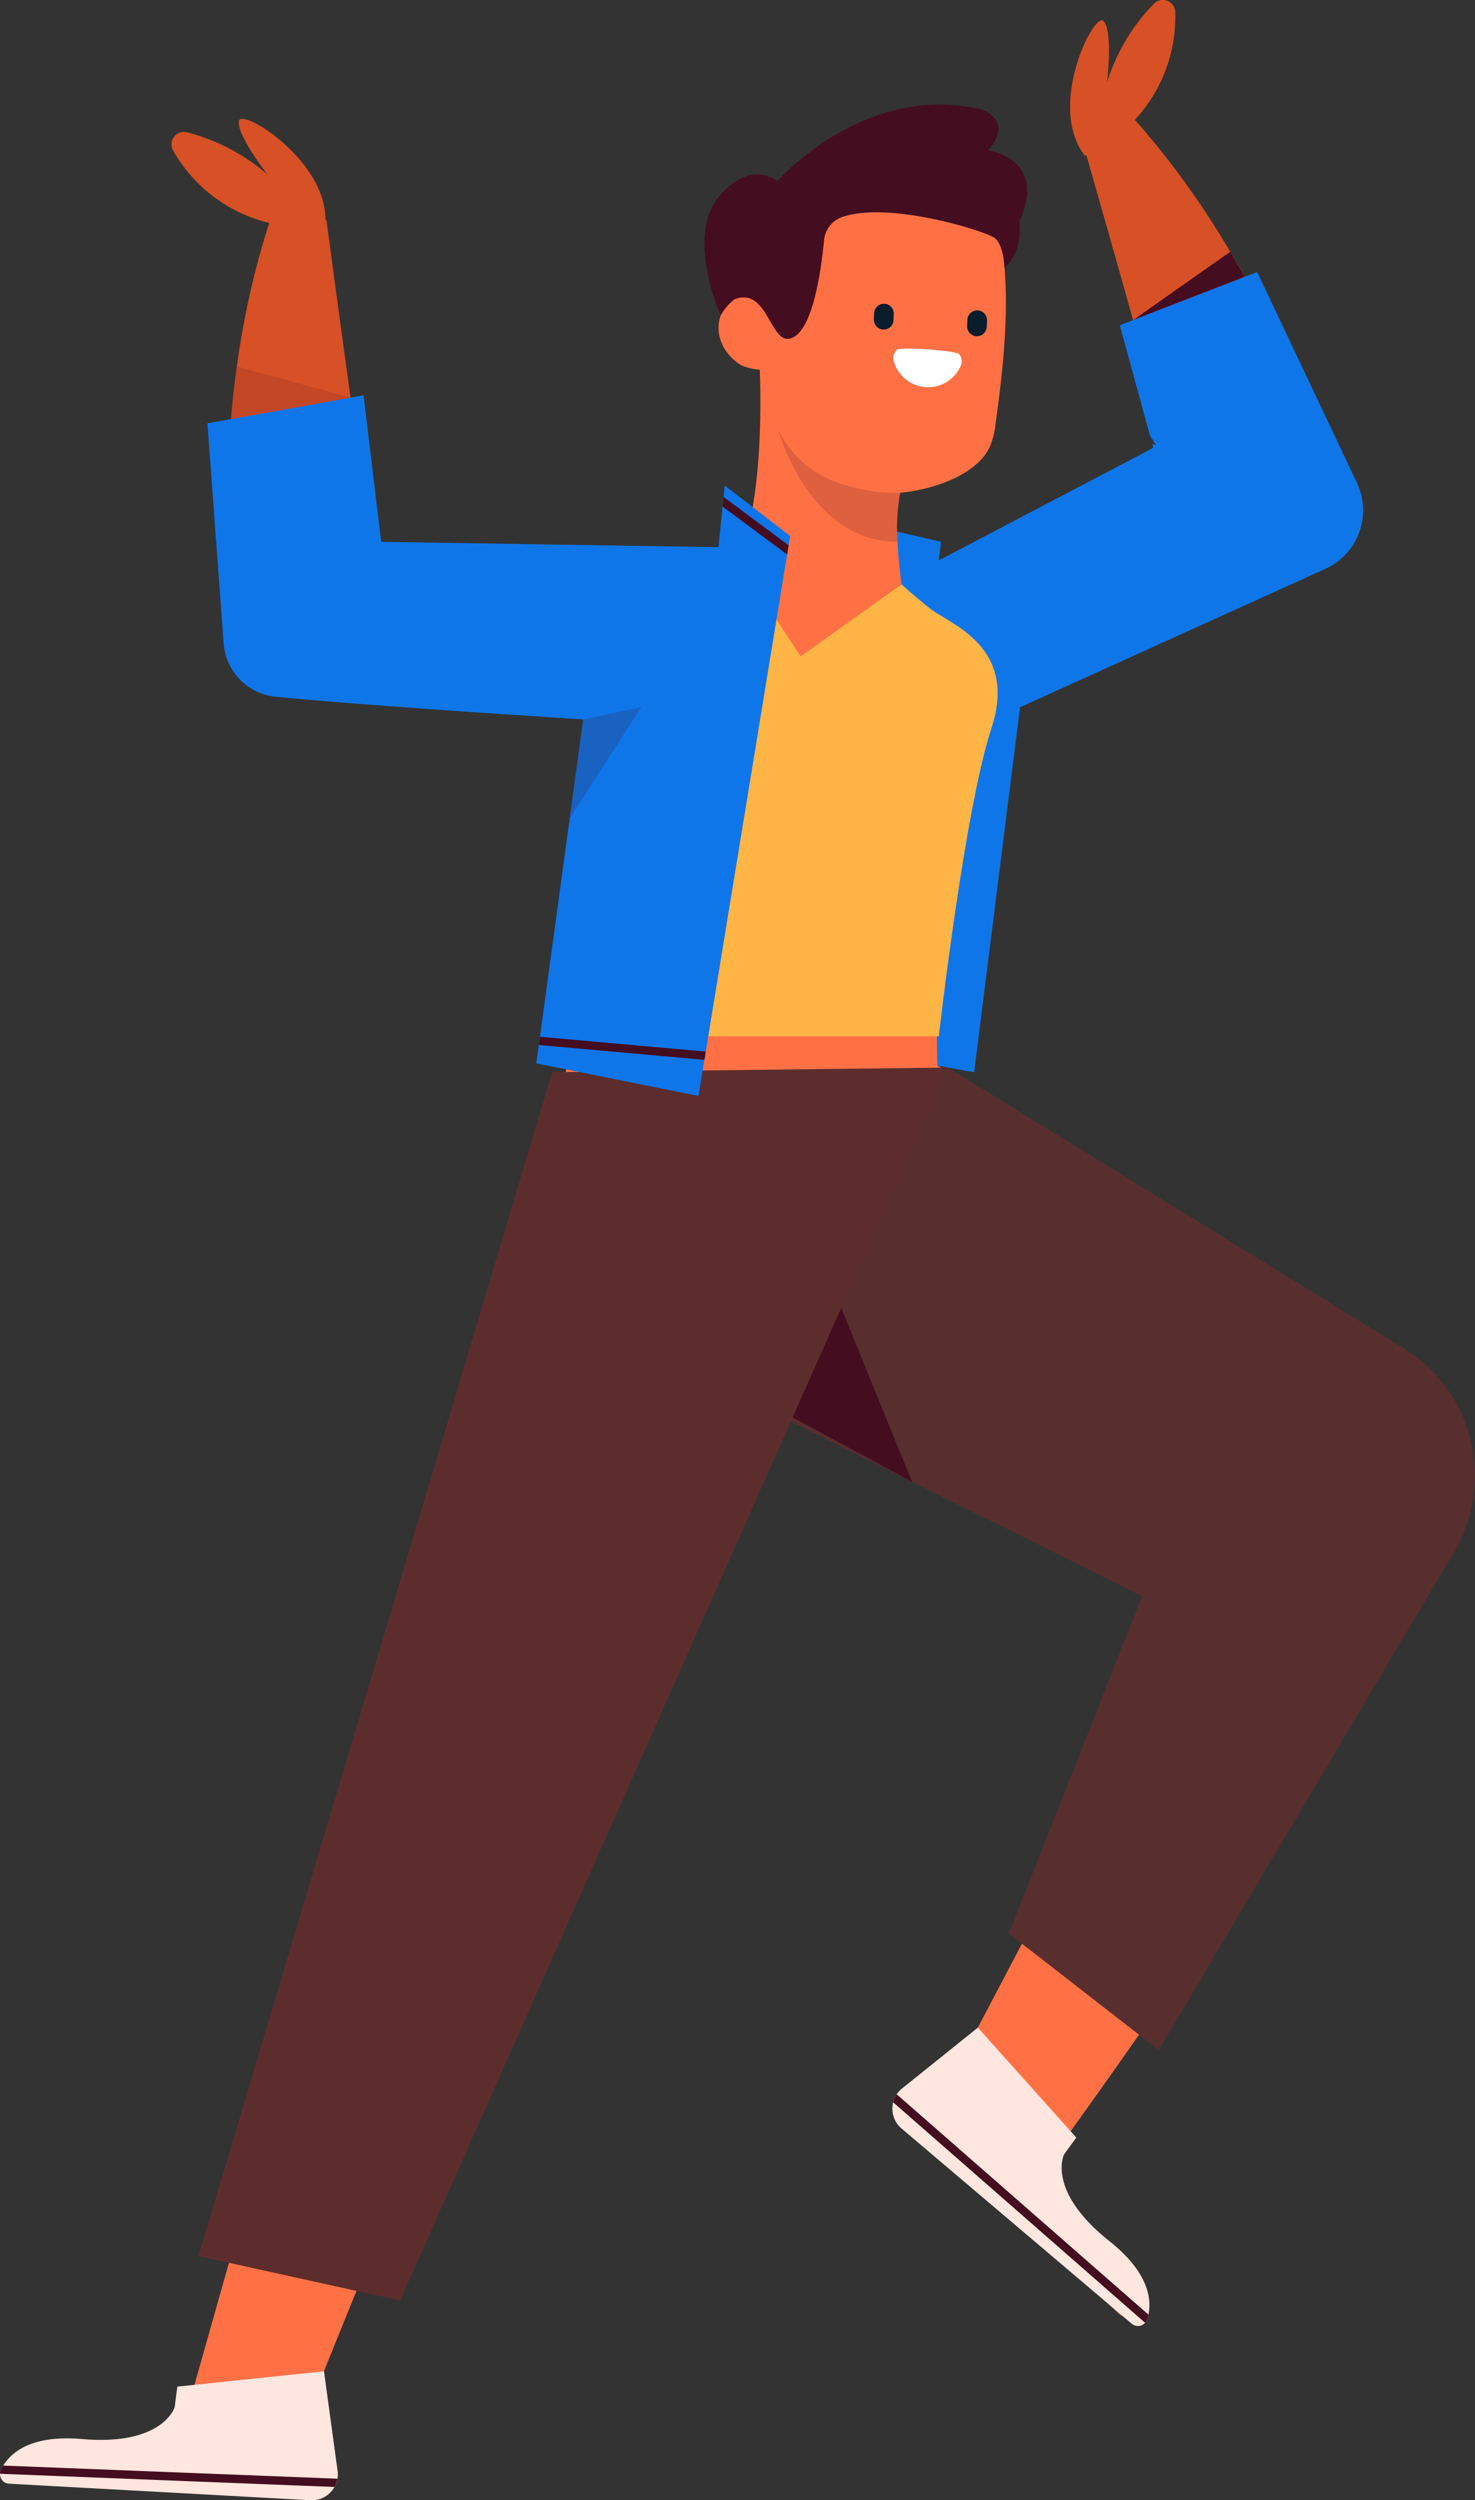<svg xmlns="http://www.w3.org/2000/svg" width="199" height="337.301" viewBox="0 0 199 337.301">
  <rect x="0" y="0" width="199" height="337.301" fill="#333333" stroke="none"/>
  <g id="Group_448" data-name="Group 448" transform="translate(-229 -403.654)">
    <g id="Group_439" data-name="Group 439" transform="translate(55.51 278.125)">
      <g id="Group_409" data-name="Group 409" transform="translate(173.49 259.313)">
        <g id="Group_401" data-name="Group 401" transform="translate(90.541 1.48)">
          <g id="Group_397" data-name="Group 397">
            <path id="Path_330" data-name="Path 330" d="M345.968,288.266c-14.4-13.281-47.268-41.4-82.888-56.886,0,0-13.266,11.092-17.791,26.615a23.754,23.754,0,0,0,12.987,28.229,259.941,259.941,0,0,0,40.454,14.647q2.912.769,5.878,1.456a62.272,62.272,0,0,1,10.7,3.763c.5.239,2.434.934,2.064,1.818-3.841,9.1-30.67,59.9-33.168,64.63l-.069-.045a23,23,0,0,0-7.225,6.517,2.829,2.829,0,0,0,.4,3.682l27.44,25.551a1.417,1.417,0,0,0,1.169.381,2.031,2.031,0,0,0,1.951-1.815,1.458,1.458,0,0,0-.642-1.338c-7.294-5.22-11.356-16.578-10.775-19.348,5.564-7.676,37.177-51.662,52.459-80.864A14.173,14.173,0,0,0,345.968,288.266Z" transform="translate(-244.343 -231.38)" fill="#ff7145"/>
            <g id="Group_395" data-name="Group 395" transform="translate(29.856 138.273)">
              <path id="Path_331" data-name="Path 331" d="M301.8,379.406a1.288,1.288,0,0,1-1.812.124l-31.037-26.323a3.5,3.5,0,0,1-1.135-3.542,3.61,3.61,0,0,1,.469-1.087,3.755,3.755,0,0,1,.887-.909l10.065-8.083,13.282,14.834-1.638,2.253s-2.5,4.885,6.149,11.756c5.192,4.142,5.671,7.7,5.221,9.877a4.624,4.624,0,0,1-.151.59A1.194,1.194,0,0,1,301.8,379.406Z" transform="translate(-267.707 -339.586)" fill="#ffe6de"/>
              <g id="Group_394" data-name="Group 394" transform="translate(0.108 8.991)">
                <path id="Path_332" data-name="Path 332" d="M301.775,377.451l-33.984-29.741a3.61,3.61,0,0,1,.469-1.087l33.966,29.728a4.624,4.624,0,0,1-.151.59A1.194,1.194,0,0,1,301.775,377.451Z" transform="translate(-267.791 -346.622)" fill="#450d20"/>
              </g>
            </g>
          </g>
          <g id="Group_400" data-name="Group 400" transform="translate(6.53 8.756)">
            <path id="Path_334" data-name="Path 334" d="M249.453,281.191l57.007,28.362-17.973,45.494,20.22,15.725,39.844-67.152a20.209,20.209,0,0,0-6.782-27.519l-61.478-37.87Z" transform="translate(-249.453 -238.232)" fill="#582e2e"/>
            <g id="Group_398" data-name="Group 398" transform="translate(9.862 31.142)">
              <path id="Path_335" data-name="Path 335" d="M257.171,278.653,263.21,262.6l10.074,24.741Z" transform="translate(-257.171 -262.602)" fill="#450d20"/>
            </g>
          </g>
        </g>
        <g id="Group_408" data-name="Group 408">
          <g id="Group_405" data-name="Group 405">
            <path id="Path_337" data-name="Path 337" d="M266.784,230.222l-15.577,4.728L198.255,422.236c-2.193,1.349-13.033,6.8-21.717,5.437a1.506,1.506,0,0,0-1.444.523,2.1,2.1,0,0,0,.124,2.751,1.47,1.47,0,0,0,1.137.567l38.757,1.052a2.923,2.923,0,0,0,2.965-2.423c.291-1.68-1.843-6.384-2.737-9.966,1.77-4.622,49.266-121.477,60.847-146.732C287.724,248.287,266.784,230.222,266.784,230.222Z" transform="translate(-173.17 -230.222)" fill="#ff7145"/>
            <g id="Group_403" data-name="Group 403" transform="translate(0 186.116)">
              <path id="Path_338" data-name="Path 338" d="M173.491,389.695a1.289,1.289,0,0,0,1.232,1.337l40.634,2.232a3.5,3.5,0,0,0,3.259-1.792,3.578,3.578,0,0,0,.408-1.112,3.762,3.762,0,0,0-.018-1.27L217.2,375.867l-19.784,2.07-.359,2.763s-1.541,5.269-12.549,4.306c-6.618-.564-9.412,1.688-10.582,3.581a4.405,4.405,0,0,0-.3.532A1.174,1.174,0,0,0,173.491,389.695Z" transform="translate(-173.49 -375.867)" fill="#ffe6de"/>
              <g id="Group_402" data-name="Group 402" transform="translate(0 12.72)">
                <path id="Path_339" data-name="Path 339" d="M173.491,386.929l45.124,1.778a3.578,3.578,0,0,0,.408-1.112l-45.1-1.774a4.405,4.405,0,0,0-.3.532A1.174,1.174,0,0,0,173.491,386.929Z" transform="translate(-173.49 -385.821)" fill="#450d20"/>
              </g>
            </g>
          </g>
          <g id="Group_407" data-name="Group 407" transform="translate(26.771 10.235)">
            <path id="Path_341" data-name="Path 341" d="M242.165,238.865l53.413-.633L221.648,404.566l-27.208-5.991Z" transform="translate(-194.44 -238.232)" fill="#5d2d2d"/>
          </g>
        </g>
      </g>
      <g id="Group_416" data-name="Group 416" transform="translate(268.537 139.641)">
        <path id="Path_342" data-name="Path 342" d="M286.9,150.528c-1.89-7.551-14.731-12.015-24.938-5.178-4.742,3.177-6.49,9.8-7.012,15.98a3.281,3.281,0,0,0-.525-.3,3.858,3.858,0,0,0-4.654,2.16,5.113,5.113,0,0,0,.123,4.3,6.431,6.431,0,0,0,2.6,2.788,8.257,8.257,0,0,0,2.464.562,18.722,18.722,0,0,0,4.811,11.2,16.935,16.935,0,0,0,13.829,5.418c4.085-.323,10.3-2.131,12.285-6.08a10.527,10.527,0,0,0,.855-3.325C287.936,169.365,289.058,159.16,286.9,150.528Z" transform="translate(-247.458 -135.072)" fill="#ff7145"/>
        <path id="Path_351" data-name="Path 351" d="M266.49,151.72A3.677,3.677,0,0,0,264,154.87c-.335,3.547-1.352,11.3-3.931,12.965-3.37,2.176-3.358-6.885-8.173-4.988a7.35,7.35,0,0,0-1.854,2.18s-4.7-10.6-.285-15.938,7.925-2.177,7.925-2.177,11.676-13.409,27.532-9.688c0,0,4.549,1.447.9,5.532,0,0,8.146,1.035,4.214,9.616,0,0,.666,3.881-1.983,6.2,0,0-.1-3.068-1.325-4C285.827,153.66,272.925,149.574,266.49,151.72Z" transform="translate(-247.869 -136.572)" fill="#450d20"/>
      </g>
      <g id="Group_438" data-name="Group 438" transform="translate(196.614 125.529)">
        <g id="Group_422" data-name="Group 422" transform="translate(90.559)">
          <g id="Group_418" data-name="Group 418" transform="translate(2.108)">
            <path id="Path_352" data-name="Path 352" d="M327.7,189.361c-1.217-3.633-2.583-7.348-4.121-11.091C318.4,165.677,311.285,152.8,301.421,141.7a20.46,20.46,0,0,0,5.45-14.526,1.677,1.677,0,0,0-2.891-1.127,26.624,26.624,0,0,0-6.308,10.56s.8-6.683-.442-8.213-7.763,11.438-2.553,18.141c0,0,.074-.028.2-.082,1.6,5.582,6.543,22.9,11.488,40.967-12.93,6.8-25.117,13.034-31.7,15.943a33.412,33.412,0,0,0-7.192,4.159,8.7,8.7,0,0,0,3.542,15.4c2.86.571,6.576.332,11.341-1.6a262.267,262.267,0,0,0,29.427-13.718c3.965-2.193,8.063-4.63,12.187-7.327A9.447,9.447,0,0,0,327.7,189.361Z" transform="translate(-264.102 -125.529)" fill="#d85025"/>
            <g id="Group_417" data-name="Group 417" transform="translate(37.076 33.959)">
              <path id="Path_353" data-name="Path 353" d="M293.116,161.333l13.115-9.229,1.937,3.39Z" transform="translate(-293.116 -152.104)" fill="#450d20"/>
            </g>
          </g>
          <g id="Group_421" data-name="Group 421" transform="translate(0 36.694)">
            <path id="Path_354" data-name="Path 354" d="M327.582,194.289l-50.447,22.87A10.391,10.391,0,0,1,262.476,207l.1-1.517a10.418,10.418,0,0,1,5.55-8.5l35.282-18.513.394-.2.572-.3-.124-.472.461.089-.809-1.337-4.055-14.816,18.534-7.189,13.457,28.442A8.663,8.663,0,0,1,327.582,194.289Z" transform="translate(-262.453 -154.244)" fill="#0f76ea"/>
            <g id="Group_419" data-name="Group 419" transform="translate(40.956 23.252)">
              <path id="Path_355" data-name="Path 355" d="M299.109,173.2l-.225,1.1-2.3-.472-1.494-.292-.584-.124.393-.2.573-.3-.124-.472.461.09Z" transform="translate(-294.503 -172.44)" fill="#0f76ea"/>
            </g>
            <g id="Group_420" data-name="Group 420" transform="translate(41.35 23.252)">
              <path id="Path_356" data-name="Path 356" d="M297.338,175.248l-.966.573-1.37-2.28-.191-.326.573-.3-.124-.472.461.09.775,1.3Z" transform="translate(-294.811 -172.44)" fill="#0f76ea"/>
            </g>
          </g>
        </g>
        <path id="Path_357" data-name="Path 357" d="M269.125,181.456l7.035,1.628-.622,4.743,9.845,8.311a5.649,5.649,0,0,1,1.96,5.022l-6.731,53.48L260.953,251.1Z" transform="translate(-172.311 -109.989)" fill="#0f76ea"/>
        <g id="Group_427" data-name="Group 427" transform="translate(53.259 49.439)">
          <path id="Path_358" data-name="Path 358" d="M287.415,201.359c-4.243-3.339-7.274-4.75-9.174-7.752-.135-.928-.436-3.2-.558-5.734a26.353,26.353,0,0,1,.364-6.616v-.008a5.738,5.738,0,0,1,.944-2.277l-19.911-14.756c.006.073.006.138.014.212.088,2.033.7,17.972-2.993,25.92a15.746,15.746,0,0,1-6.225.589,11.092,11.092,0,0,0-7.532,1.946c-3.016,2.194-5.933,6.655-5.533,15.727.8,18.142.006,39.511-2.525,50.186l48.78-.259s-.677-16.56,2.294-29.34C288.073,217.545,293.879,206.444,287.415,201.359Z" transform="translate(-232.979 -164.218)" fill="#ff7145"/>
          <path id="Path_359" data-name="Path 359" d="M271.755,186.036c-11.837,0-15.982-14.657-16.133-15.2a13.849,13.849,0,0,0,7.564,7.014,23.012,23.012,0,0,0,8.86,1.582c.024-.005.049,0,.074-.008A26.355,26.355,0,0,0,271.755,186.036Z" transform="translate(-227.051 -162.38)" fill="#450d20" opacity="0.17"/>
          <g id="Group_426" data-name="Group 426" transform="translate(0 26.132)">
            <path id="Path_360" data-name="Path 360" d="M256.388,184.668l8.514,12.978,13.623-9.721s1.121,1.1,3.788,3.232,11.975,5.09,8.329,16.178-7.1,41.562-7.1,41.562H233.264l3.806-47.127S235.516,185.027,256.388,184.668Z" transform="translate(-233.264 -184.668)" fill="#ffb446"/>
          </g>
        </g>
        <g id="Group_437" data-name="Group 437" transform="translate(0 16.036)">
          <g id="Group_429" data-name="Group 429">
            <path id="Path_362" data-name="Path 362" d="M262.291,198.662a33.363,33.363,0,0,0-8.256-.939c-7.2-.035-20.859-.878-35.429-1.945-3.265-22.53-6.1-44.076-6.1-44.076l-.142-.005c.089-8.093-11.423-15.2-11.676-13.312-.261,1.953,3.9,7.243,3.9,7.243a26.658,26.658,0,0,0-10.882-5.734,1.678,1.678,0,0,0-1.881,2.469,20.412,20.412,0,0,0,12.964,9.758c-4.547,14.046-5.911,28.606-5.624,42.146.086,4.046.318,8,.656,11.814a9.446,9.446,0,0,0,7.783,8.518c4.857.824,9.588,1.42,14.1,1.845a262.419,262.419,0,0,0,32.458.815c5.141-.13,8.644-1.4,11.036-3.063A8.7,8.7,0,0,0,262.291,198.662Z" transform="translate(-191.586 -138.078)" fill="#d85025"/>
            <g id="Group_428" data-name="Group 428" transform="translate(8.033 33.403)" opacity="0.145">
              <path id="Path_363" data-name="Path 363" d="M214.014,168.424l-16.142,2.886.8-7.093Z" transform="translate(-197.872 -164.218)" fill="#450d20"/>
            </g>
          </g>
          <g id="Group_436" data-name="Group 436" transform="translate(4.864 37.293)">
            <path id="Path_364" data-name="Path 364" d="M274,186.235l-.2,1.259-.2,1.246L262.621,255.8l-.179,1.112-.8,4.875-21.882-4.4.337-2.471.157-1.112,5.83-42.82s-27.869-1.729-41.472-3.055a7.818,7.818,0,0,1-7.032-7.2l-2.19-29.689,21.062-3.775,2.1,17.434.2,1.707.079.629.7.012h.326l44.481.7.551-5.471.134-1.292.158-1.55Z" transform="translate(-195.392 -167.262)" fill="#0f76ea"/>
            <g id="Group_430" data-name="Group 430" transform="translate(48.866 42.053)" opacity="0.196">
              <path id="Path_365" data-name="Path 365" d="M235.455,201.834l7.863-1.664-9.686,15.054Z" transform="translate(-233.632 -200.17)" fill="#450d20"/>
            </g>
            <g id="Group_434" data-name="Group 434" transform="translate(69.498 13.716)">
              <path id="Path_368" data-name="Path 368" d="M258.686,184.51l-.2,1.247-8.706-6.47.135-1.292Z" transform="translate(-249.778 -177.995)" fill="#450d20"/>
            </g>
            <g id="Group_435" data-name="Group 435" transform="translate(44.707 86.539)">
              <path id="Path_369" data-name="Path 369" d="M252.9,236.982l-.18,1.112-22.342-2,.157-1.112Z" transform="translate(-230.378 -234.983)" fill="#450d20"/>
            </g>
          </g>
        </g>
      </g>
    </g>
    <path id="Path_370" data-name="Path 370" d="M93.654,184.947a1.326,1.326,0,0,0-1.289,1.362l.022.828a1.327,1.327,0,0,0,1.325,1.29h.037a1.326,1.326,0,0,0,1.29-1.362l-.023-.828A1.325,1.325,0,0,0,93.654,184.947Zm0,0" transform="matrix(0.998, 0.07, -0.07, 0.998, 267.794, 253.5)" fill="#091d2c"/>
    <path id="Path_371" data-name="Path 371" d="M180.252,184.947a1.327,1.327,0,0,0-1.29,1.362l.023.828a1.326,1.326,0,0,0,1.325,1.29h.037a1.326,1.326,0,0,0,1.29-1.362l-.023-.828A1.325,1.325,0,0,0,180.252,184.947Zm0,0" transform="matrix(0.998, 0.07, -0.07, 0.998, 193.952, 248.336)" fill="#091d2c"/>
    <path id="Path_372" data-name="Path 372" d="M109.825,217.916a1.6,1.6,0,0,0-.229,1.852,4.8,4.8,0,0,0,8.835,0,1.6,1.6,0,0,0-.229-1.852C117.745,217.486,110.282,217.486,109.825,217.916Z" transform="matrix(0.998, 0.07, -0.07, 0.998, 255.682, 225.656)" fill="#fff"/>
  </g>
</svg>
